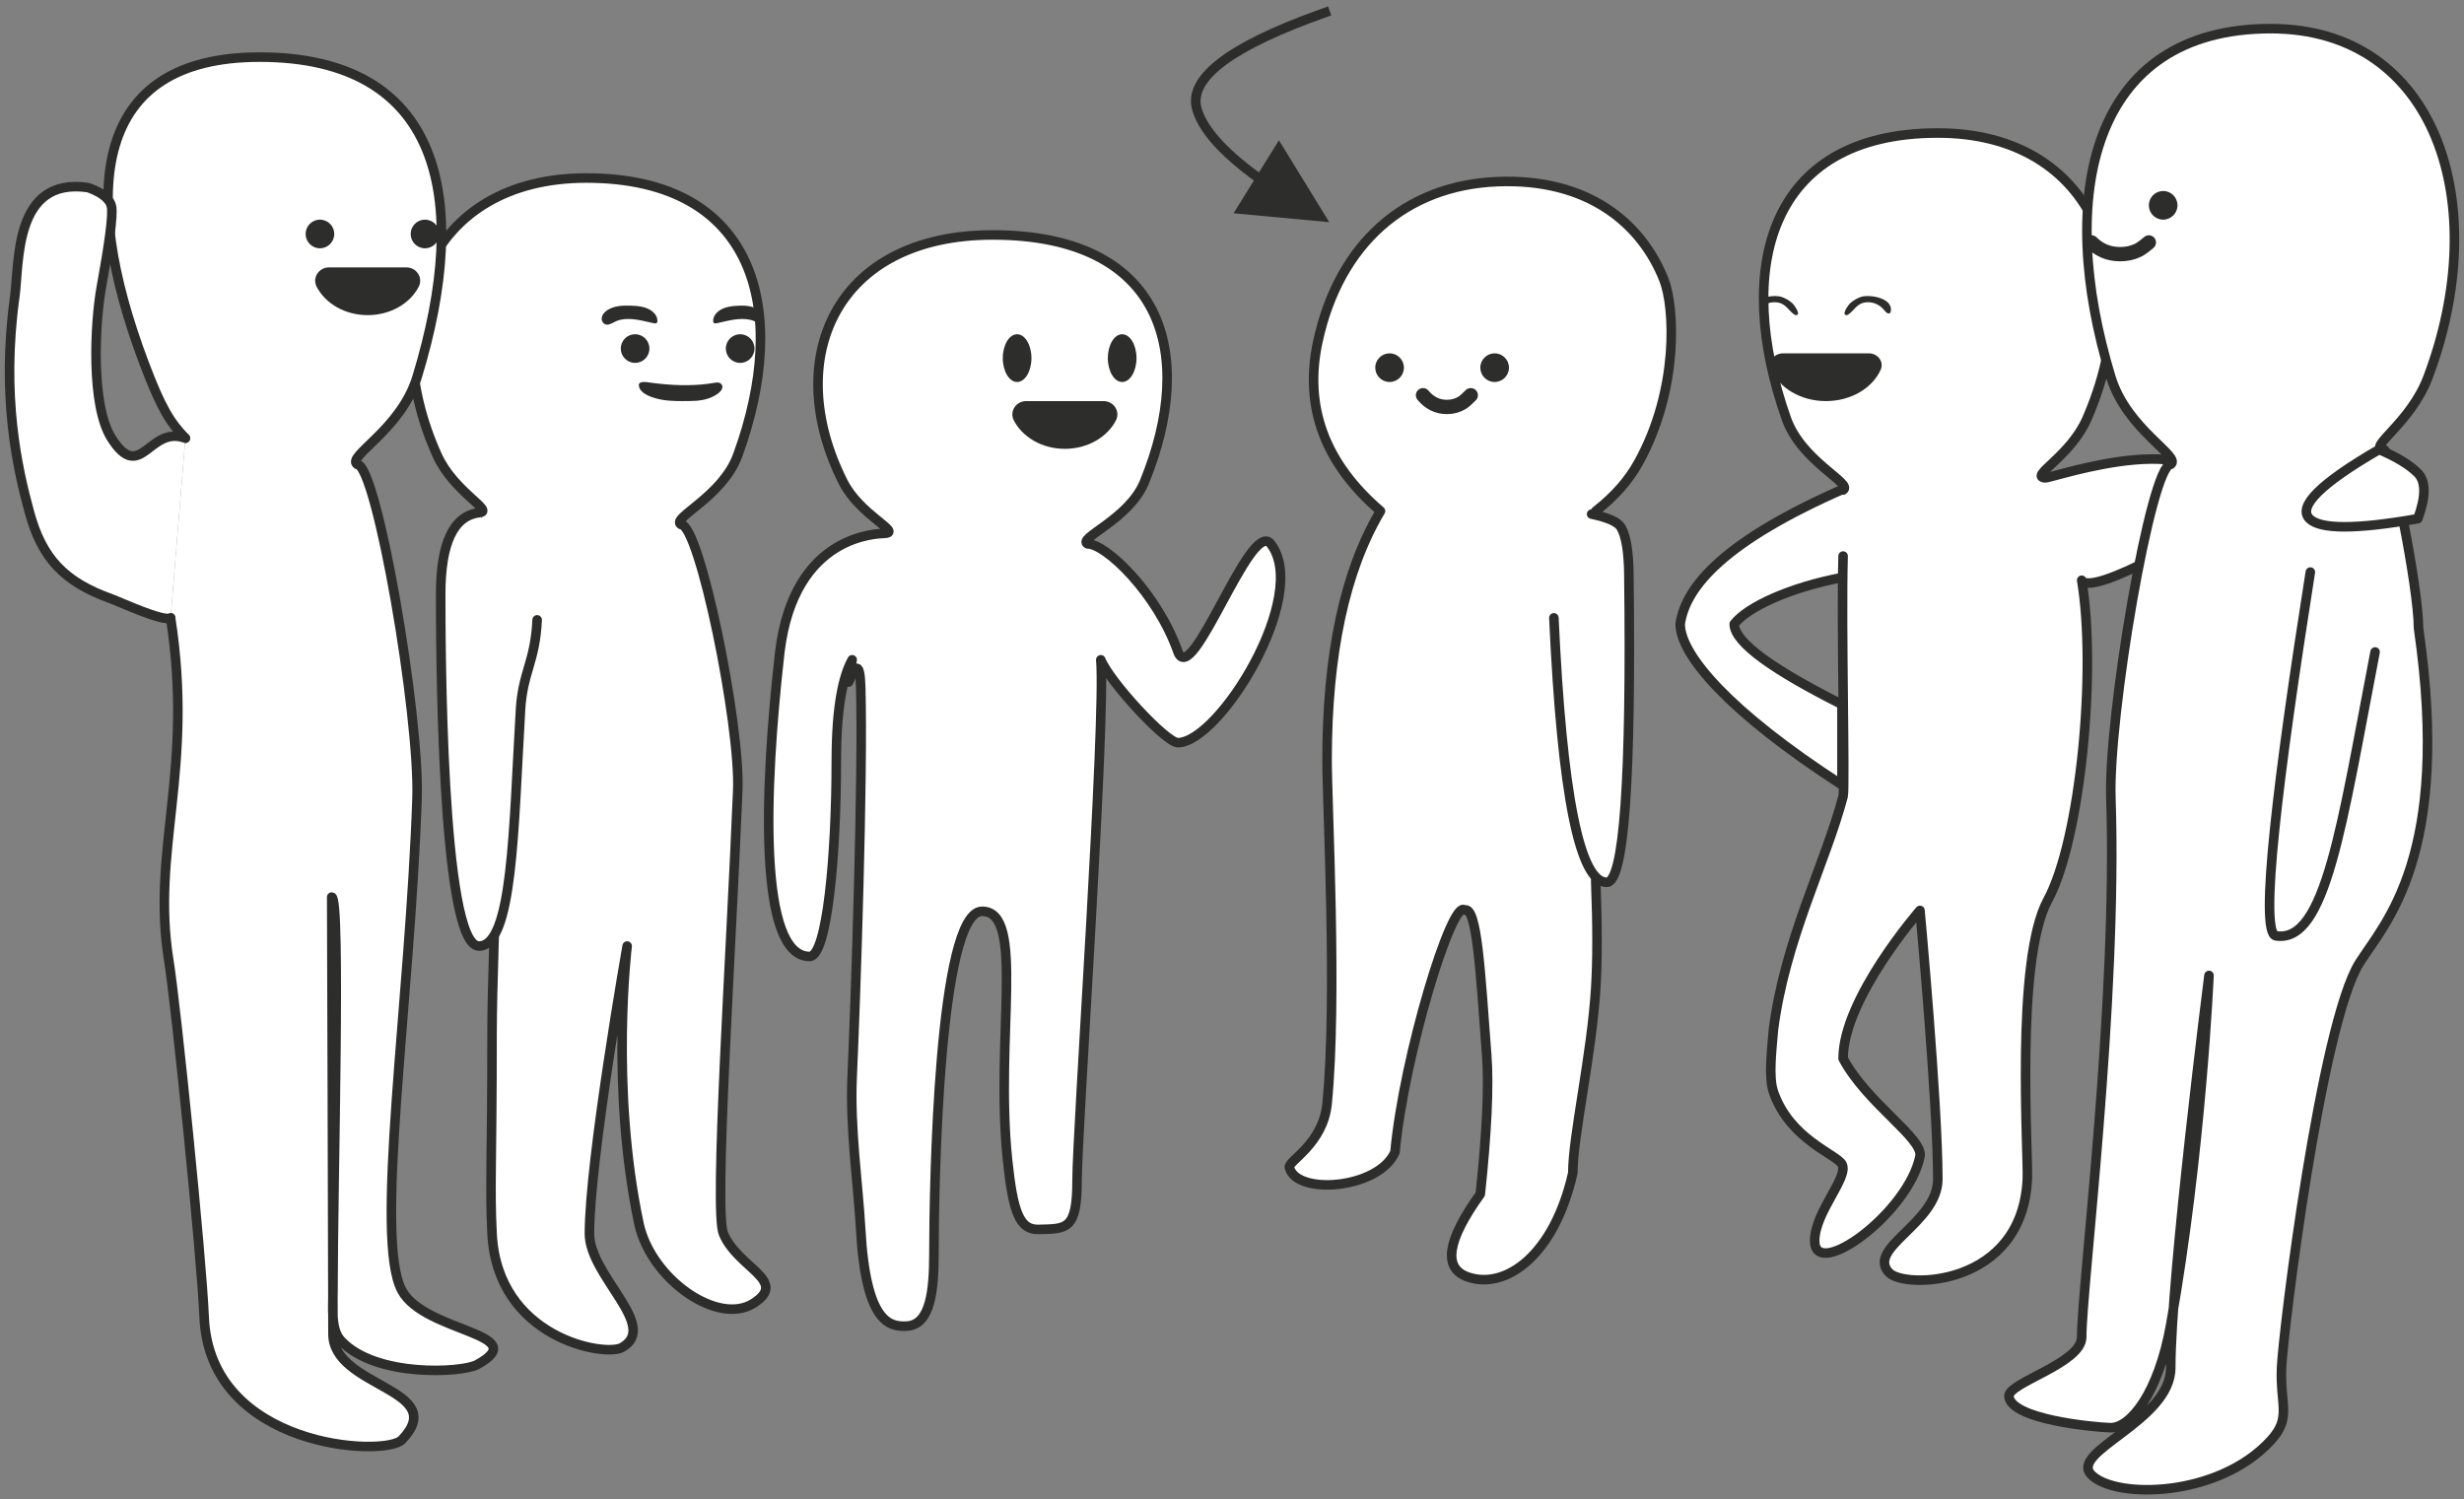 <?xml version="1.0" encoding="UTF-8"?>
<svg width="258px" height="157px" viewBox="0 0 258 157" version="1.1" xmlns="http://www.w3.org/2000/svg" xmlns:xlink="http://www.w3.org/1999/xlink">
    <rect x="0" y="0" width="258" height="157" fill="#808080" stroke="none"/>
    <title>Group 29</title>
    <g id="Page-1" stroke="none" stroke-width="1" fill="none" fill-rule="evenodd">
        <g id="Artboard" transform="translate(-78, -367)">
            <g id="Group-29" transform="translate(79, 368.312)">
                <g id="gatherpeople" transform="translate(0, 1.688)">
                    <g id="Marty-Copy-3" fill="#FFFFFF" stroke="#2D2E2C">
                        <path d="M114.262,66.09 C114.809,72.335 111.776,115.45 111.776,120.64 C111.776,125.83 110.647,125.662 107.752,125.738 C105.785,125.79 105.073,124.03 104.492,118.405 C103.176,105.665 106.406,92.427 101.838,92.427 C97.269,92.427 96.791,121.307 96.791,128.175 C96.791,132.149 96.438,135.728 93.95,135.86 C92.139,135.956 89.665,135.516 89.122,125.738 C88.862,121.068 87.981,115.19 88.229,109.717 C88.588,101.782 89.394,78.283 89.122,68.893 C88.959,63.303 87.002,72.418 88.229,66.09 C87.32,67.725 86.569,70.832 86.569,76.695 C86.569,86.26 85.636,97.156 83.773,97.156 C78.421,97.156 78.978,79.949 80.661,65.219 C82.183,52.846 90.957,52.901 91.676,52.846 C93.401,52.716 89.032,50.94 87.283,47.476 C80.792,34.623 86.437,21.603 102.935,21.603 C120.806,21.603 124.333,34.009 118.826,47.476 C117.231,51.377 111.781,53.358 112.872,53.949 C114.83,53.949 120.186,59.147 122.327,65.219 C123.775,69.327 129.931,51.215 132.054,53.949 C136.232,59.327 126.662,74.767 122.327,74.767 C121.092,74.767 115.203,68.414 114.262,66.09 Z" id="Ele" stroke-linejoin="round"></path>
                        <g id="Group-19" transform="translate(42.144, 15.642)" stroke-linejoin="round">
                            <path d="M34.104,64.089 C33.419,81.082 31.596,108.11 32.6,110.533 C34.104,114.162 39.48,115.455 35.754,117.832 C31.998,120.228 24.984,115.256 23.758,109.483 C20.729,95.208 22.523,80.423 22.523,80.423 C22.523,80.423 18.574,102.829 18.574,110.533 C18.574,114.991 25.95,120.228 21.98,122.461 C20.196,123.464 8.92,121.501 8.378,110.533 C8.132,105.553 8.378,103.34 8.378,89.476 C8.378,80.075 9.751,57.809 8.378,48.925 C7.726,44.706 6.29,35.107 7.008,35.046 C8.73,34.899 4.37,32.908 2.623,29.021 C-3.854,14.605 1.779,0 18.244,0 C36.081,0 39.6,13.916 34.104,29.021 C32.512,33.397 27.073,35.619 28.162,36.283 C30.116,36.283 34.38,57.252 34.104,64.089 Z" id="Ele"></path>
                            <path d="M7.008,35.046 C4.336,35.387 3,38.23 3,43.574 C3,47.797 3,80.423 7.008,80.423 C10.554,80.423 10.619,68.135 11.36,55.643 C11.592,51.731 12.895,50.667 13.1,46.266" id="Path" stroke-linecap="round"></path>
                        </g>
                        <g id="Group-22" transform="translate(174.928, 10.93)" stroke-linecap="round" stroke-linejoin="round">
                            <path d="M17.373,37.15 C4.709,42.667 0.57,47.447 0,51.413 C0,54.62 5.09,60.614 16.942,68.267 L16.942,59.838 C9.996,56.345 5.658,53.388 5.658,51.413 C7.026,49.637 11.48,47.57 17.058,46.524" id="Path"></path>
                            <path d="M48.229,44.298 C48.439,51.412 47.997,68.573 48.229,69.458 C50.052,76.399 54.325,84.481 55.526,93.912 C55.687,95.958 56.06,98.836 55.526,100.398 C53.825,105.377 48.915,106.931 48.345,107.986 C47.61,109.347 51.205,113.007 51.205,115.997 C51.205,120.251 41.405,113.106 40.18,107.157 C39.794,105.28 45.727,101.615 48.229,96.914 C48.229,90.615 40.18,81.405 40.18,81.405 C40.18,81.405 38.312,101.616 38.312,109.554 C38.312,114.147 45.857,116.776 43.414,119.339 C41.792,121.041 29.482,120.855 28.94,109.554 C28.813,106.895 30.231,86.631 26.803,80.331 C23.374,74.032 21.667,56.272 23.247,46.83 C22.34,48.72 8.735,41.084 8.735,39.397 C8.735,29.903 26.358,36.173 27.076,36.11 C28.797,35.959 24.437,33.907 22.691,29.903 C16.213,15.048 21.847,0 38.312,0 C56.148,0 59.668,14.338 54.172,29.903 C52.58,34.411 47.141,36.701 48.229,37.384" id="Path" transform="translate(32.644, 60.061) scale(-1, 1) translate(-32.644, -60.061) "></path>
                        </g>
                        <g id="Group-21" transform="translate(0, 2.981)" stroke-linecap="round">
                            <path d="M18.409,39.906 C16.868,38.293 15.926,36.923 14.084,32.036 C7.251,13.907 8.814,0 26.181,0 C44.995,0 48.463,14.519 42.666,33.515 C40.986,39.017 35.249,41.811 36.397,42.646 C38.459,42.646 42.956,69.015 42.666,77.612 C41.943,98.982 38.142,123.73 41.079,129.157 C43.466,133.568 54.928,133.633 48.963,136.913 C47.417,137.764 38.347,138.293 34.723,134.429 C33.619,133.252 33.866,131.132 33.866,129.157 C33.866,118.087 34.723,87.955 33.732,87.955 C33.732,87.955 33.866,127.902 33.866,133.714 C33.866,139.32 46.202,139.451 41.079,144.79 C39.33,146.612 20.948,145.716 20.376,131.923 C20.116,125.661 17.458,99.446 16.674,94.589 C14.808,83.016 19.343,74.7 16.863,58.716" id="Path" stroke-linejoin="round"></path>
                            <path d="M16.863,58.716 C16.168,59.191 11.456,57.008 10.674,56.73 C5.691,54.959 3.397,52.447 2.096,47.706 C0.823,43.071 -0.893,35.497 0.548,25.081 C1.042,21.506 0.432,12.567 8.179,13.654 C8.198,13.657 10.407,14.315 10.674,15.642 C10.863,16.582 10.388,19.802 9.61,24.087 C8.931,27.828 8.485,36.461 10.674,39.906 C13.742,44.735 14.625,38.502 18.409,39.906" id="Path"></path>
                        </g>
                        <path d="M245.322,80.593 C244.599,101.963 248.38,131.796 248.38,137.016 C248.381,139.771 256.149,141.792 255.998,143.232 C255.747,145.62 247.295,146.432 245.394,146.499 C243.324,146.572 240.346,142.956 239.054,135.696 C235.858,117.745 235.05,99.143 235.05,99.143 C235.05,99.143 239.054,130.531 239.054,140.218 C239.054,145.824 249.814,149.01 247.351,151.45 C244.79,153.986 234.066,153.818 228.593,147.849 C226.38,145.436 227.618,144.189 227.453,140.218 C227.297,136.454 223.311,104.176 219.285,97.814 C216.613,93.592 209.651,86.672 213.112,62.752 C213.112,58.586 215.983,44.148 216.741,44.071 C218.557,43.887 213.958,41.382 212.116,36.495 C205.283,18.366 211.225,0 228.593,0 C247.407,0 251.119,17.499 245.322,36.495 C243.643,41.998 237.906,44.792 239.054,45.627 C241.115,45.627 245.613,71.996 245.322,80.593 Z" id="Ele-Copy-3" stroke-linejoin="round" transform="translate(232.674, 76.5) scale(-1, 1) translate(-232.674, -76.5) "></path>
                        <path d="M248.107,44.071 C241.989,47.622 239.558,50.036 240.815,51.311 C241.937,52.449 245.72,52.449 252.165,51.311 C253.017,49 253.017,47.411 252.165,46.547 C251.312,45.682 249.96,44.856 248.107,44.071 Z" id="Path-139" stroke-linecap="round" stroke-linejoin="round"></path>
                    </g>
                    <g id="18-copy-2" transform="translate(62, 29)" fill="#2D2E2C">
                        <path d="M5.456,0.152 C5.571,0.128 5.711,0.114 5.786,0.206 C5.822,0.251 5.832,0.313 5.835,0.371 C5.856,0.795 5.585,1.187 5.246,1.438 C4.635,1.888 3.836,1.965 3.08,1.992 C2.23,2.022 1.326,1.993 0.607,1.532 C0.314,1.344 0.049,1.061 0.006,0.712 C-0.05,0.263 0.327,-0.099 0.756,0.024 C1.157,0.141 1.484,0.405 1.906,0.503 C3.099,0.781 4.293,0.399 5.456,0.152" id="Fill-136" transform="translate(2.918, 1) scale(1, -1) translate(-2.918, -1) "></path>
                        <path d="M11.723,0.193 C11.686,0.239 11.677,0.301 11.674,0.359 C11.652,0.783 11.924,1.175 12.263,1.425 C12.874,1.875 13.673,1.953 14.428,1.979 C15.279,2.009 15.969,1.886 16.688,1.425 C16.982,1.237 17.182,-0.111 16.753,0.012 C16.352,0.128 16.024,0.393 15.603,0.491 C14.41,0.768 13.216,0.386 12.053,0.14 C11.938,0.116 11.797,0.101 11.723,0.193 Z" id="Fill-137" transform="translate(14.336, 0.994) scale(1, -1) translate(-14.336, -0.994) "></path>
                        <path d="M6.028,8.181 C8.008,8.393 9.976,8.418 11.963,8.061 C12.476,7.969 12.87,8.395 12.499,8.895 C12.315,9.144 12.005,9.34 11.741,9.482 C10.934,9.913 10.022,9.991 9.134,9.996 C8.184,10.002 7.227,10.023 6.287,9.855 C5.602,9.732 3.944,9.318 3.891,8.343 C3.866,7.869 4.695,8.014 4.937,8.047 C5.301,8.097 5.665,8.142 6.028,8.181" id="Fill-138"></path>
                    </g>
                    <g id="Group-17" transform="translate(184, 28)" fill="#2D2E2C">
                        <path d="M10.683,6 C11.638,6 12.286,6.892 11.926,7.706 C11.075,9.627 8.827,11 6.189,11 C3.55,11 1.302,9.627 0.451,7.706 C0.091,6.892 0.738,6 1.694,6 L10.683,6" id="Fill-63"></path>
                        <path d="M0.028,0.085 C0.611,-0.032 1.203,-0.024 1.526,0.084 C1.943,0.224 2.363,0.467 2.696,0.769 C2.824,0.885 3.651,1.985 3.057,2 C2.969,2.002 2.889,1.949 2.817,1.894 C2.274,1.486 1.985,0.882 1.3,0.707 C0.867,0.597 0.41,0.636 0,0.806" id="Fill-64"></path>
                        <path d="M12.966,1.651 C12.974,1.629 12.981,1.606 12.985,1.583 C13.221,0.172 10.691,-0.188 9.878,0.084 C9.46,0.224 9.041,0.467 8.708,0.769 C8.58,0.885 7.753,1.985 8.347,2 C8.435,2.002 8.515,1.949 8.587,1.894 C9.13,1.486 9.419,0.882 10.104,0.707 C10.855,0.516 11.678,0.775 12.203,1.38 C12.368,1.572 12.787,2.115 12.966,1.651" id="Fill-65"></path>
                    </g>
                    <g id="Group-24" transform="translate(104, 32)" fill="#2D2E2C">
                        <path d="M3,2.5 C3,3.881 2.328,5 1.5,5 C0.672,5 0,3.881 0,2.5 C0,1.119 0.672,0 1.5,0 C2.328,0 3,1.119 3,2.5" id="Fill-7"></path>
                        <path d="M14,2.5 C14,3.881 13.328,5 12.5,5 C11.671,5 11,3.881 11,2.5 C11,1.119 11.671,0 12.5,0 C13.328,0 14,1.119 14,2.5" id="Fill-8"></path>
                        <path d="M10.544,7 C11.626,7 12.327,8.093 11.845,9.023 C10.938,10.776 8.886,12 6.5,12 C4.114,12 2.062,10.776 1.155,9.023 C0.673,8.093 1.374,7 2.456,7 L10.544,7" id="Fill-9"></path>
                    </g>
                    <path d="M238.213,57.257 C237.85,78.745 238.12,95.454 239.953,95.48 C245.229,95.554 245.149,83.066 246.092,64.6" id="Path" stroke="#2D2E2C" fill="#FFFFFF" stroke-linecap="round" stroke-linejoin="round" transform="translate(242.083, 76.368) rotate(8) translate(-242.083, -76.368) "></path>
                    <g id="Group-8-Copy-4" transform="translate(218, 17)">
                        <path d="M0,5.386 C0.819,6.205 1.819,6.614 3,6.614 C3.691,6.614 4.32,6.474 4.887,6.194 C5.155,6.061 5.526,5.792 6,5.386" id="Line-4" stroke="#2D2E2C" stroke-width="1.5" stroke-linecap="round" stroke-linejoin="round"></path>
                        <path d="M7.5,0 C8.329,0 9,0.671 9,1.5 C9,2.328 8.329,3 7.5,3 C6.672,3 6,2.328 6,1.5 C6,0.671 6.672,0 7.5,0 Z" id="Fill-13" fill="#2D2E2C"></path>
                    </g>
                    <g id="Group-18" transform="translate(134, 16)" fill="#FFFFFF" stroke="#2D2E2C" stroke-linejoin="round">
                        <path d="M9.548,34.516 C5.819,40.794 3.955,49.476 3.955,60.564 C3.955,65.362 5.05,85.595 3.955,96.597 C3.538,100.786 -0.143,102.596 0.004,103.233 C0.684,106.184 9.345,105.539 11.065,101.649 C11.996,91.566 17.04,75.094 18.346,76.295 C19.651,75.869 20,82.593 20.673,91.524 C20.913,94.713 20.688,99.551 20,106.037 C16.485,110.929 16.059,113.826 18.723,114.728 C22.718,116.082 27.773,112.365 29.686,103.822 C29.686,99.991 31.654,91.524 32.09,84.414 C32.265,81.567 32.265,77.893 32.09,73.394 C32.09,67.442 32.09,62.209 32.09,57.695 C32.09,54.271 32.09,46.544 32.09,34.516 C34.033,33.005 35.52,31.322 36.549,29.467 C40.806,21.798 40.359,13.154 39.224,10.289 C36.904,4.431 31.312,-0.386 21.716,0.024 C12.12,0.435 5.217,6.521 2.993,16.752 C1.511,23.572 3.696,29.494 9.548,34.516 Z" id="Path-138"></path>
                        <path d="M31.654,34.834 C29.948,35.198 28.93,35.649 28.598,36.187 C28.063,37.055 27.781,38.712 27.752,41.159 C27.489,62.649 28.261,73.394 30.07,73.394 C32.911,73.394 34.757,64.162 35.605,45.698" id="Path" stroke-linecap="round" transform="translate(31.654, 54.114) scale(-1, 1) translate(-31.654, -54.114) "></path>
                    </g>
                    <g id="Group-8-Copy-6" transform="translate(143, 34)">
                        <path d="M0,1.5 C0,0.671 0.671,0 1.5,0 C2.329,0 3,0.671 3,1.5 C3,2.328 2.329,3 1.5,3 C0.671,3 0,2.328 0,1.5" id="Fill-12" fill="#2D2E2C"></path>
                        <path d="M5,4.386 C5.682,5.205 6.516,5.614 7.5,5.614 C8.076,5.614 8.6,5.474 9.073,5.194 C9.296,5.061 9.605,4.792 10,4.386" id="Line-4" stroke="#2D2E2C" stroke-width="1.5" stroke-linecap="round" stroke-linejoin="round"></path>
                        <path d="M11,1.5 C11,0.671 11.672,0 12.5,0 C13.329,0 14,0.671 14,1.5 C14,2.328 13.329,3 12.5,3 C11.672,3 11,2.328 11,1.5" id="Fill-13" fill="#2D2E2C"></path>
                    </g>
                    <g id="Group-8-Copy-2" transform="translate(64, 32)" fill="#2D2E2C">
                        <path d="M0,1.5 C0,0.671 0.671,0 1.5,0 C2.329,0 3,0.671 3,1.5 C3,2.328 2.329,3 1.5,3 C0.671,3 0,2.328 0,1.5" id="Fill-12"></path>
                        <path d="M11,1.5 C11,0.671 11.672,0 12.5,0 C13.329,0 14,0.671 14,1.5 C14,2.328 13.329,3 12.5,3 C11.672,3 11,2.328 11,1.5" id="Fill-13"></path>
                    </g>
                    <g id="Group-8-Copy-3" transform="translate(31, 20)" fill="#2D2E2C">
                        <path d="M0,1.5 C0,0.671 0.671,0 1.5,0 C2.329,0 3,0.671 3,1.5 C3,2.328 2.329,3 1.5,3 C0.671,3 0,2.328 0,1.5" id="Fill-12"></path>
                        <path d="M11,1.5 C11,0.671 11.672,0 12.5,0 C13.329,0 14,0.671 14,1.5 C14,2.328 13.329,3 12.5,3 C11.672,3 11,2.328 11,1.5" id="Fill-13"></path>
                    </g>
                    <path d="M41.544,25 C42.626,25 43.327,26.093 42.845,27.023 C41.938,28.776 39.886,30 37.5,30 C35.114,30 33.062,28.776 32.155,27.023 C31.673,26.093 32.374,25 33.456,25 L41.544,25" id="Fill-9" fill="#2D2E2C"></path>
                </g>
                <path id="Line-38" d="M138.063,-0.638 L138.396,0.305 L137.924,0.472 C128.292,3.87 123.988,7.11 124.807,9.974 C125.368,11.938 127.369,14.207 130.823,16.742 L132.916,13.378 L138.182,21.952 L128.163,21.021 L130.294,17.593 C126.638,14.92 124.484,12.486 123.845,10.249 C122.82,6.662 127.313,3.213 137.128,-0.306 L137.591,-0.472 L138.063,-0.638 Z" fill="#2D2E2C" fill-rule="nonzero"></path>
            </g>
        </g>
    </g>
</svg>